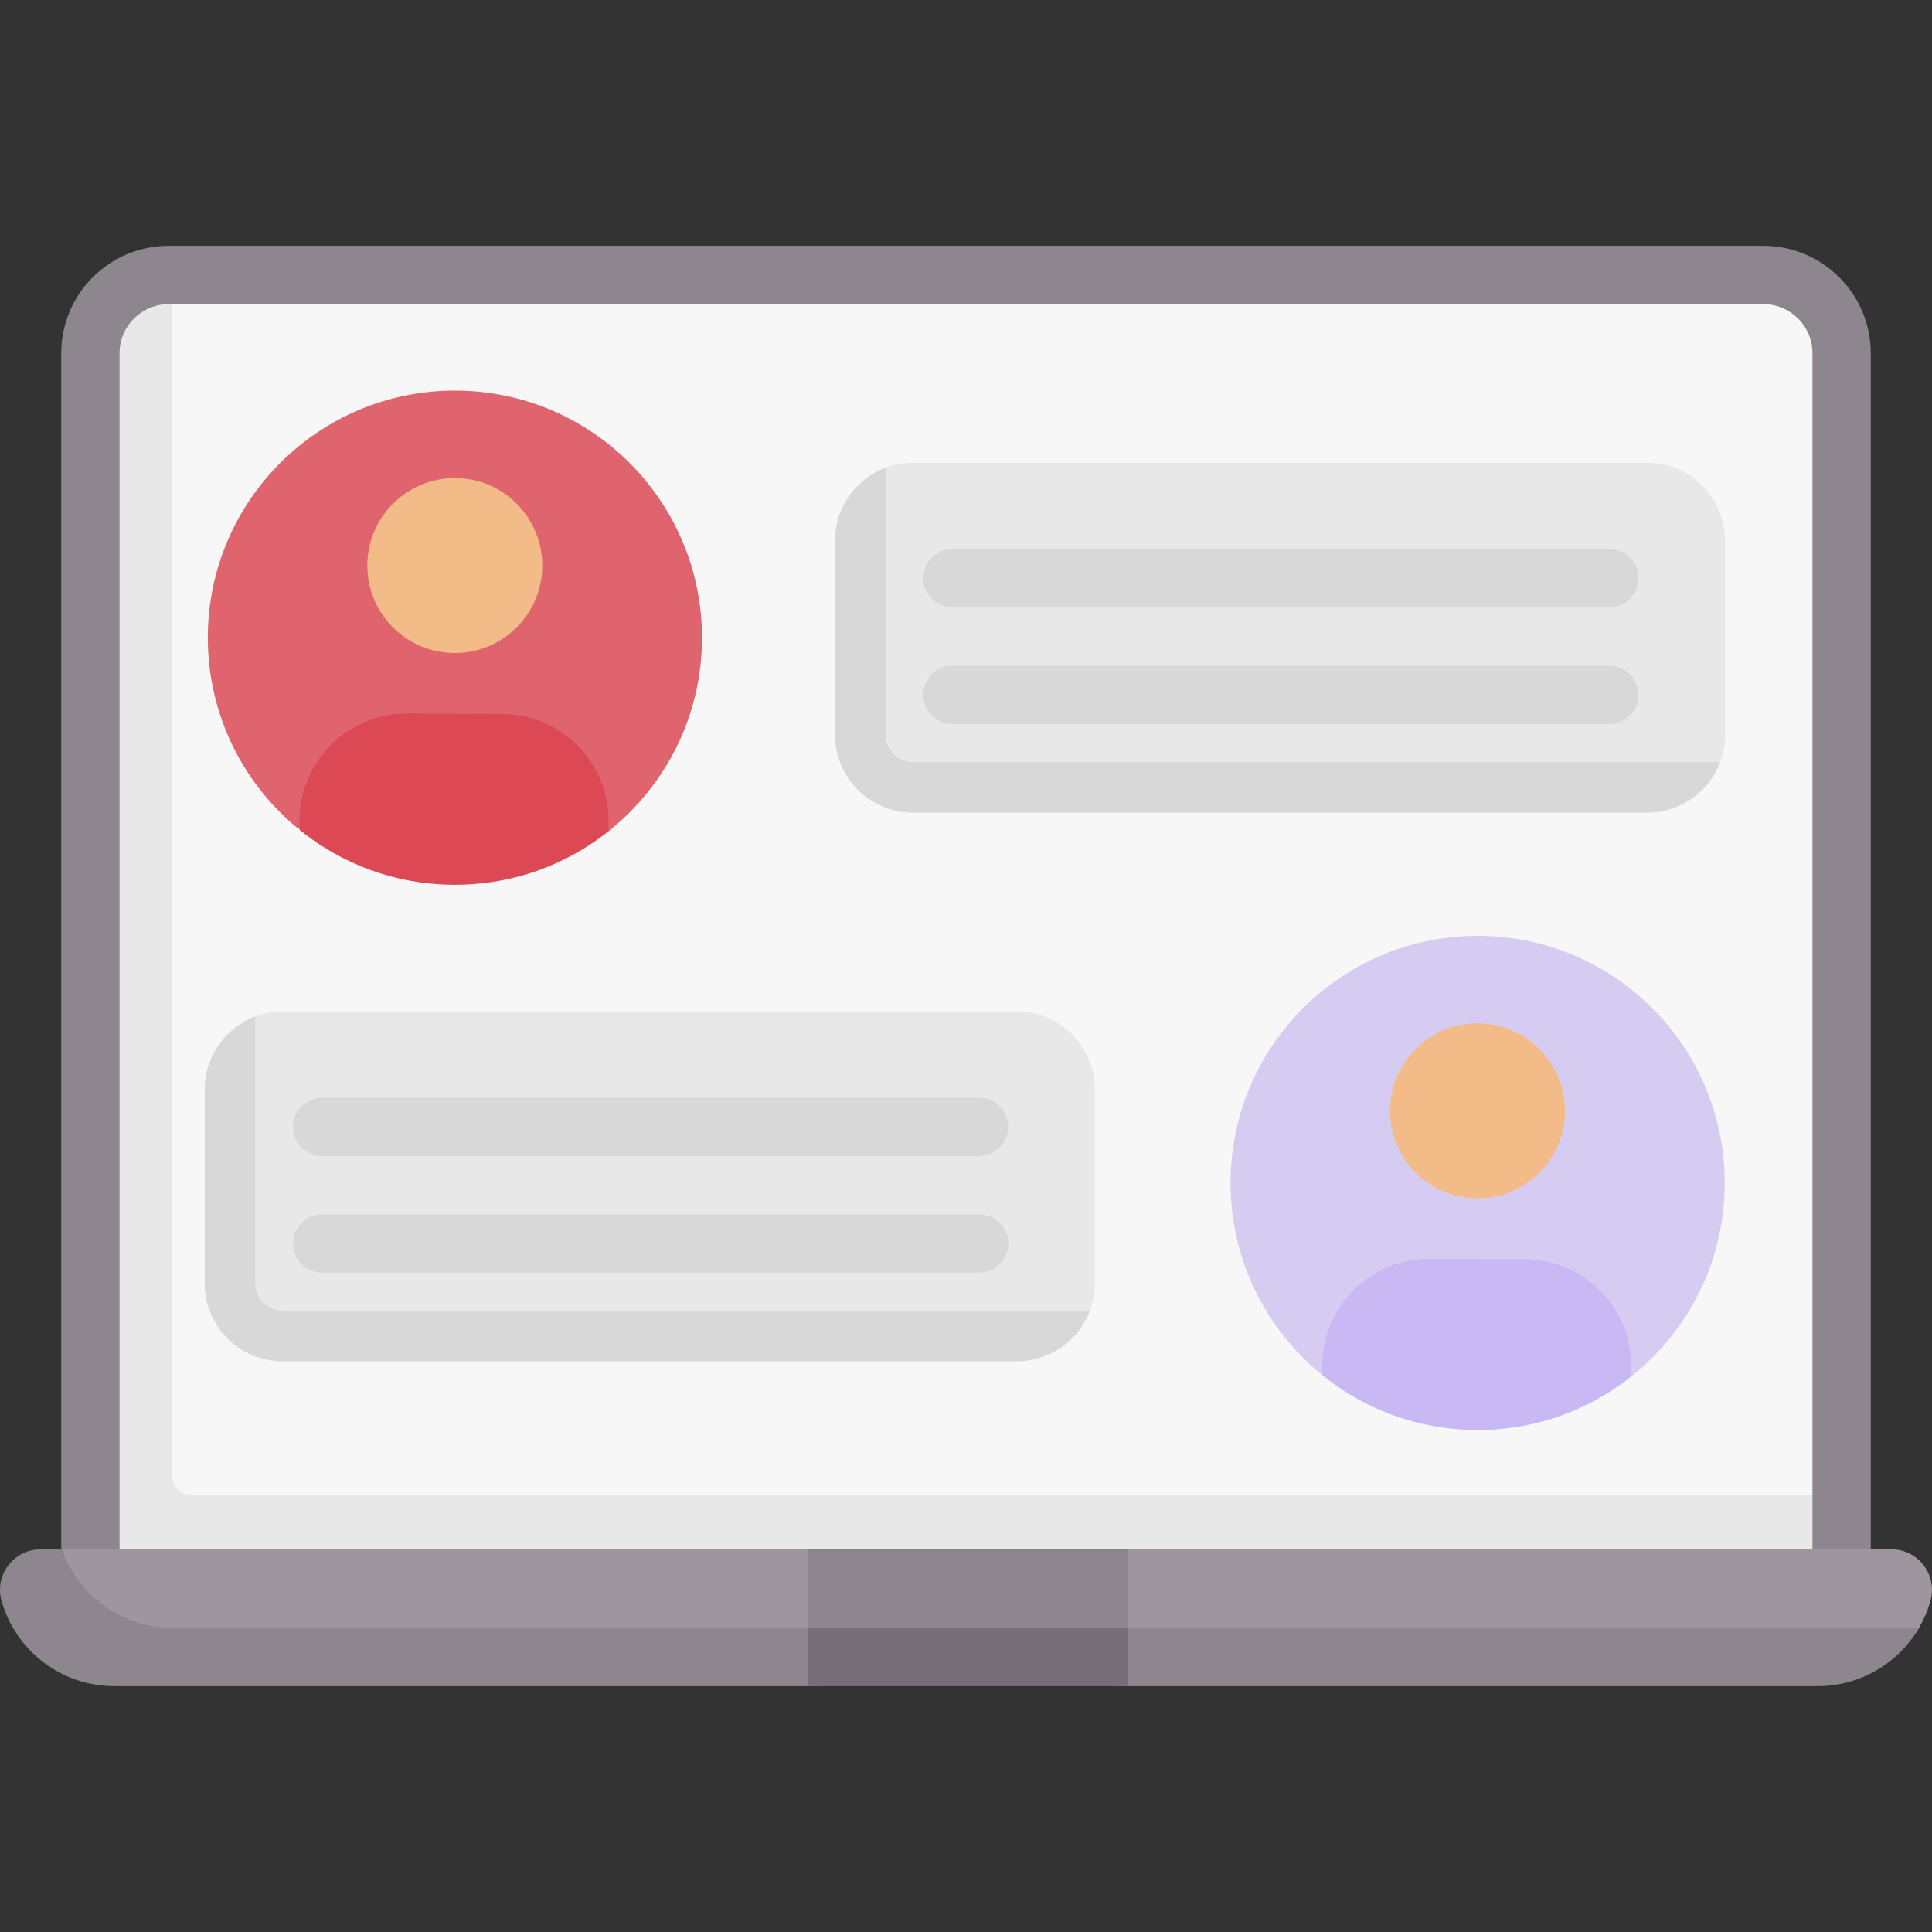 <svg xmlns="http://www.w3.org/2000/svg" viewBox="0.0 0.0 200.0 200.0" height="200.0px" width="200.0px"><rect x="0.0" y="0.0" width="200.0" height="200.0" fill="#333333" stroke="none"/><path fill="#f8f7f7" fill-opacity="1.0"  filling="0" d="M190.643 165.684 L190.643 36.561 C190.643 32.091 187.02 28.468 182.55 28.468 L17.45 28.468 C12.981 28.468 9.357 32.091 9.357 36.561 L9.357 165.684 L190.643 165.684 Z"></path>
<path fill="#e8e8e8" fill-opacity="1.0"  filling="0" d="M19.819 154.752 C18.708 154.752 17.807 153.851 17.807 152.74 L17.807 28.466 L17.449 28.466 C12.982 28.466 9.356 32.092 9.356 36.563 L9.356 165.685 L190.644 165.685 L190.644 154.752 L19.819 154.752 Z"></path>
<path fill="#8e868e" fill-opacity="1.0"  filling="0" d="M190.643 168.702 L9.357 168.702 C7.69 168.702 6.339 167.351 6.339 165.684 L6.339 36.561 C6.339 30.434 11.323 25.45 17.45 25.45 L182.549 25.45 C188.676 25.45 193.66 30.434 193.66 36.561 L193.66 165.684 C193.661 167.351 192.31 168.702 190.643 168.702 Z M12.375 162.666 L187.625 162.666 L187.625 36.561 C187.625 33.763 185.348 31.486 182.55 31.486 L17.45 31.486 C14.652 31.486 12.375 33.763 12.375 36.561 L12.375 162.666 L12.375 162.666 Z"></path>
<path fill="#9e959e" fill-opacity="1.0"  filling="0" d="M4.837 160.726 L6.419 160.386 L83.61 160.386 L100.316 161.342 L116.793 160.386 L195.795 160.386 C198.587 160.386 200.603 163.058 199.835 165.743 L199.835 165.746 C199.553 166.731 199.154 167.659 198.656 168.515 C196.52 172.187 190.485 173.348 186.091 173.348 L12.375 173.969 C6.954 173.969 2.284 171.295 0.796 166.083 C0.029 163.398 2.045 160.726 4.837 160.726 Z"></path>
<path fill="#8e868e" fill-opacity="1.0"  filling="0" d="M116.793 160.386 L116.793 174.551 L100.0 173.656 L83.61 174.551 L83.61 160.386 L116.793 160.386 Z"></path>
<path fill="#8e868e" fill-opacity="1.0"  filling="0" d="M198.656 168.514 C196.523 172.188 192.555 174.551 188.161 174.551 L116.793 174.551 L100.964 173.969 L83.61 174.551 L11.839 174.551 C6.414 174.551 1.654 170.953 0.165 165.742 C0.052 165.351 0.0 164.961 0.0 164.579 C0.0 162.337 1.819 160.386 4.205 160.386 L6.419 160.386 C8.113 165.227 12.688 168.514 17.875 168.514 L198.656 168.514 Z"></path>
<path fill="#766d78" fill-opacity="1.0"  filling="0" d="M83.61 168.514 L116.793 168.514 L116.793 174.551 L83.61 174.551 L83.61 168.514 Z"></path>
<path fill="#e8e8e8" fill-opacity="1.0"  filling="0" d="M21.717 113.637 L21.894 132.266 C21.894 136.723 25.507 140.336 29.964 140.336 L104.74 140.241 C108.197 140.241 111.676 138.745 112.825 135.689 C113.157 134.806 113.339 133.85 113.339 132.85 L113.339 112.772 C113.339 108.315 109.726 104.702 105.269 104.702 L29.256 104.702 C28.258 104.702 27.301 104.884 26.418 105.215 C23.361 106.364 21.717 110.179 21.717 113.637 Z"></path>
<path fill="#d8d8d8" fill-opacity="1.0"  filling="0" d="M112.825 135.689 C111.678 138.748 108.729 140.921 105.268 140.921 L29.256 140.921 C24.801 140.921 21.188 137.307 21.188 132.848 L21.188 112.772 C21.188 109.315 23.365 106.365 26.419 105.219 L26.419 132.852 C26.419 134.414 27.691 135.689 29.256 135.689 L112.825 135.689 Z"></path>
<path fill="#d8d8d8" fill-opacity="1.0"  filling="0" d="M101.353 119.673 L33.344 119.673 C31.677 119.673 30.326 118.322 30.326 116.655 C30.326 114.988 31.677 113.637 33.344 113.637 L101.353 113.637 C103.02 113.637 104.371 114.988 104.371 116.655 C104.371 118.322 103.02 119.673 101.353 119.673 Z"></path>
<path fill="#d8d8d8" fill-opacity="1.0"  filling="0" d="M101.353 131.746 L33.344 131.746 C31.677 131.746 30.326 130.395 30.326 128.728 C30.326 127.06 31.677 125.709 33.344 125.709 L101.353 125.709 C103.02 125.709 104.371 127.06 104.371 128.728 C104.371 130.395 103.02 131.746 101.353 131.746 Z"></path>
<path fill="#df646e" fill-opacity="1.0"  filling="0" d="M72.669 66.015 C72.669 51.889 61.218 40.437 47.091 40.437 C32.965 40.437 21.513 51.889 21.513 66.015 C21.513 73.961 25.136 81.061 30.821 85.752 L47.091 89.998 L62.994 86.049 C68.889 81.363 72.669 74.13 72.669 66.015 Z"></path>
<path fill="#dc4955" fill-opacity="1.0"  filling="0" d="M62.996 85.033 L62.996 86.051 C61.169 87.503 59.137 88.711 56.952 89.624 C53.918 90.892 50.586 91.592 47.093 91.592 C43.519 91.592 40.119 90.86 37.032 89.54 C34.847 88.606 32.823 87.375 31.004 85.898 L31.004 84.892 C31.032 78.795 35.994 73.866 42.07 73.866 L42.123 73.866 L51.982 73.914 C54.94 73.93 57.712 75.093 59.793 77.194 C61.873 79.294 63.012 82.079 62.996 85.033 Z"></path>
<path fill="#f2bb88" fill-opacity="1.0"  filling="0" d="M56.134 58.59 C56.13 59.801 55.889 60.972 55.43 62.055 C54.979 63.137 54.311 64.131 53.45 64.98 C51.744 66.67 49.482 67.6 47.08 67.6 L47.036 67.6 C44.617 67.588 42.348 66.634 40.645 64.916 C38.943 63.198 38.014 60.92 38.026 58.501 C38.05 53.524 42.106 49.491 47.08 49.491 L47.124 49.491 C49.543 49.503 51.812 50.457 53.515 52.175 C55.213 53.893 56.147 56.171 56.134 58.59 Z"></path>
<path fill="#e8e8e8" fill-opacity="1.0"  filling="0" d="M86.964 56.84 L87.141 75.47 C87.141 79.926 90.754 83.539 95.21 83.539 L169.986 83.444 C173.444 83.444 176.923 81.948 178.072 78.893 C178.404 78.009 178.586 77.053 178.586 76.053 L178.586 55.975 C178.586 51.518 174.973 47.905 170.516 47.905 L94.503 47.905 C93.504 47.905 92.548 48.087 91.665 48.419 C88.608 49.567 86.964 53.382 86.964 56.84 Z"></path>
<path fill="#d8d8d8" fill-opacity="1.0"  filling="0" d="M178.072 78.893 C176.926 81.951 173.976 84.124 170.515 84.124 L94.503 84.124 C90.048 84.124 86.435 80.51 86.435 76.052 L86.435 55.975 C86.435 52.518 88.612 49.569 91.666 48.422 L91.666 76.056 C91.666 77.617 92.938 78.893 94.503 78.893 L178.072 78.893 Z"></path>
<path fill="#d8d8d8" fill-opacity="1.0"  filling="0" d="M166.6 62.876 L98.592 62.876 C96.924 62.876 95.573 61.526 95.573 59.858 C95.573 58.191 96.924 56.84 98.592 56.84 L166.6 56.84 C168.267 56.84 169.618 58.191 169.618 59.858 C169.618 61.526 168.267 62.876 166.6 62.876 Z"></path>
<path fill="#d8d8d8" fill-opacity="1.0"  filling="0" d="M166.6 74.949 L98.592 74.949 C96.924 74.949 95.573 73.598 95.573 71.931 C95.573 70.264 96.924 68.913 98.592 68.913 L166.6 68.913 C168.267 68.913 169.618 70.264 169.618 71.931 C169.618 73.598 168.267 74.949 166.6 74.949 Z"></path>
<path fill="#d6ccf2" fill-opacity="1.0"  filling="0" d="M178.542 122.458 C178.542 108.332 167.091 96.88 152.965 96.88 C138.838 96.88 127.387 108.332 127.387 122.458 C127.387 130.404 131.01 137.504 136.695 142.196 L152.965 146.442 L168.868 142.492 C174.763 137.806 178.542 130.574 178.542 122.458 Z"></path>
<path fill="#c8b8f4" fill-opacity="1.0"  filling="0" d="M168.869 141.476 L168.869 142.494 C167.042 143.947 165.01 145.154 162.825 146.068 C159.791 147.335 156.459 148.035 152.966 148.035 C149.392 148.035 145.992 147.303 142.905 145.983 C140.72 145.049 138.696 143.818 136.877 142.341 L136.877 141.335 C136.905 135.239 141.867 130.309 147.944 130.309 L147.996 130.309 L157.855 130.357 C160.813 130.373 163.586 131.536 165.666 133.637 C167.746 135.738 168.885 138.522 168.869 141.476 Z"></path>
<path fill="#f2bb88" fill-opacity="1.0"  filling="0" d="M162.008 115.033 C162.004 116.245 161.763 117.416 161.304 118.498 C160.853 119.581 160.185 120.575 159.324 121.424 C157.618 123.114 155.356 124.043 152.954 124.043 L152.909 124.043 C150.491 124.031 148.221 123.078 146.519 121.359 C144.817 119.641 143.887 117.363 143.899 114.945 C143.924 109.967 147.98 105.935 152.954 105.935 L152.998 105.935 C155.417 105.947 157.686 106.901 159.388 108.619 C161.087 110.337 162.02 112.615 162.008 115.033 Z"></path></svg>